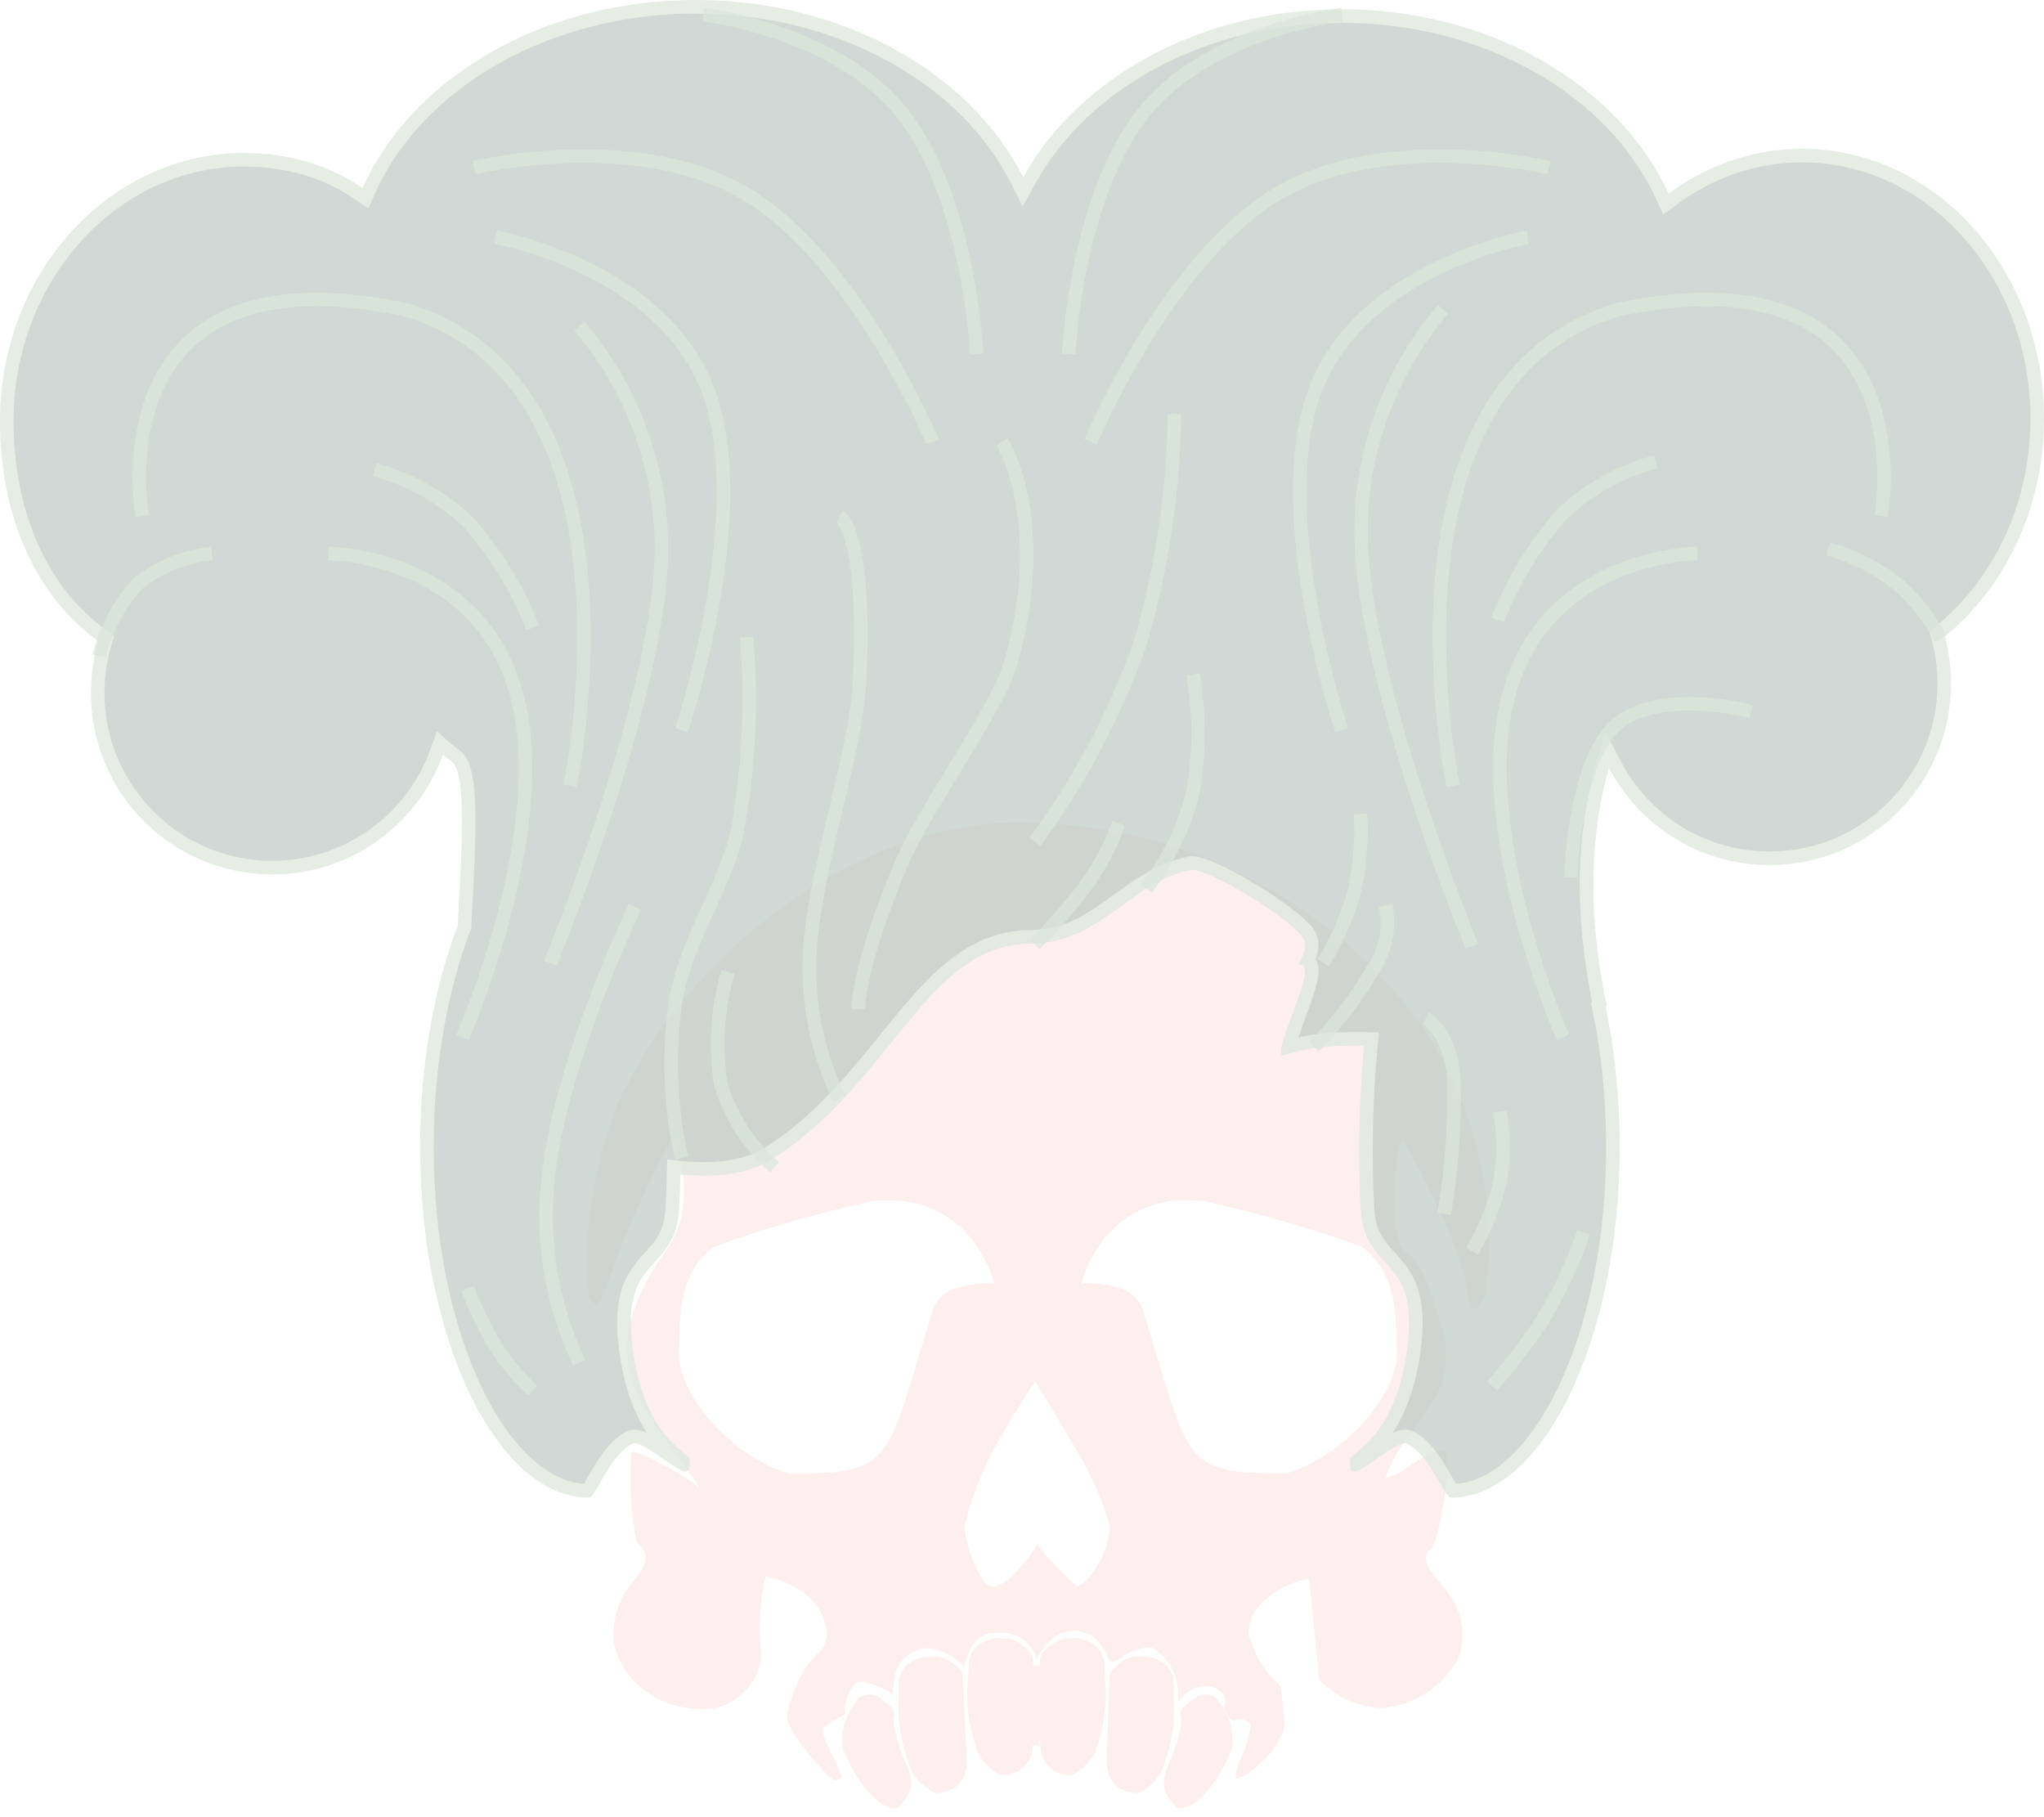 <svg xmlns="http://www.w3.org/2000/svg" width="75.402" height="67.004" viewBox="0 0 75.402 67.004">
  <g id="Component_74_8" data-name="Component 74 – 8" opacity="0.4">
    <path id="Subtraction_218" data-name="Subtraction 218" d="M9.09,35.326H9.083a7.894,7.894,0,0,1-.91-.972c-.384-.47-.833-1.1-.793-1.459a5.6,5.6,0,0,1,.555-1.522,3.257,3.257,0,0,1,.538-.691A.972.972,0,0,0,8.8,29.617a2.111,2.111,0,0,0-1.1-1.391,3.754,3.754,0,0,0-1.111-.432,8.47,8.47,0,0,0-.2,2.5,1.956,1.956,0,0,1-.58,1.755,2.012,2.012,0,0,1-1.635.647A3.479,3.479,0,0,1,2.236,32.1,2.974,2.974,0,0,1,.985,30.229a2.948,2.948,0,0,1,.757-2.276c.39-.521.673-.9.074-1.437a12.393,12.393,0,0,1-.179-3.261.171.171,0,0,1,.118-.036,9.267,9.267,0,0,1,2.411,1.344c-.176-.3-.418-.623-.7-1a19.716,19.716,0,0,1-1.489-2.25,4.1,4.1,0,0,1-.345-3.026,8.347,8.347,0,0,1,1.138-2.293,4.369,4.369,0,0,0,.707-1.408,4.972,4.972,0,0,0-.25-2.785.152.152,0,0,0-.112-.064.108.108,0,0,0-.042.009A37.278,37.278,0,0,0,.6,17.426c-.08.212-.173.319-.275.319-.143,0-.256-.213-.257-.215a11.4,11.4,0,0,1-.048-2.083,16.151,16.151,0,0,1,.29-2.263,16.724,16.724,0,0,1,.81-2.774A17.483,17.483,0,0,1,3.667,6.423,19.777,19.777,0,0,1,7.234,3.107,17.52,17.52,0,0,1,11.448.84,13.056,13.056,0,0,1,15.935,0a10.882,10.882,0,0,1,1.138.059,16.283,16.283,0,0,1,3.389.5,18.869,18.869,0,0,1,6.6,3.144,16.92,16.92,0,0,1,2.751,2.567A14.08,14.08,0,0,1,33.14,17.4c0,.006-.244.549-.439.55-.058,0-.107-.048-.145-.143-.149-1.725-1.333-4.048-2.432-6.09-.011-.019-.022-.029-.034-.029-.067,0-.151.293-.218.765-.15,1.047-.229,3.276.481,3.483a3.319,3.319,0,0,1,.58.949,9.34,9.34,0,0,1,.487,1.4,3.906,3.906,0,0,1,.108,2.438,11.439,11.439,0,0,1-1.186,1.887,4.775,4.775,0,0,0-.886,1.576,3.128,3.128,0,0,0,.94-.48,3.029,3.029,0,0,1,1.1-.534.186.186,0,0,1,.166.077s.116.1.068.2a11.022,11.022,0,0,1-.41,2.958c-.154.429-.289.449-.291.449-.214.418.059.74.4,1.147a3.73,3.73,0,0,1,.7,1.054,2.651,2.651,0,0,1,.044,1.7,3.521,3.521,0,0,1-2.846,1.907,3.2,3.2,0,0,1-1.657-.517,3.814,3.814,0,0,1-.662-.517l-.369-3.726a2.433,2.433,0,0,0-.777.225,3.092,3.092,0,0,0-.982.671A1.623,1.623,0,0,0,24.4,30a1.268,1.268,0,0,1,.126.3,3.531,3.531,0,0,0,1.043,1.534h0a13.32,13.32,0,0,1,.16,1.536,2.975,2.975,0,0,1-.883,1.322,2.214,2.214,0,0,1-.91.585h0a.024.024,0,0,1-.02-.011,2.52,2.52,0,0,1,.246-.861,3.284,3.284,0,0,0,.315-1.157.721.721,0,0,0-.4-.181.334.334,0,0,0-.134.03l-.013.005h0a.225.225,0,0,1-.085.024c-.076,0-.159-.077-.362-.469a.531.531,0,0,0-.016-.517.757.757,0,0,0-.645-.279,1.032,1.032,0,0,0-.889.465c-.042.054-.07.079-.089.079-.034,0-.038-.081-.045-.216a1.94,1.94,0,0,0-.931-1.737.779.779,0,0,0-.185-.022,2.174,2.174,0,0,0-1.01.383,1.081,1.081,0,0,1-.328.159h0c-.054,0-.1-.1-.168-.234a3,3,0,0,0-.188-.343,1.186,1.186,0,0,0-1.055-.577h-.054a1.307,1.307,0,0,0-.964.537,2.5,2.5,0,0,0-.332.532,1.3,1.3,0,0,0-.241-.5,1.361,1.361,0,0,0-1.137-.5,2.577,2.577,0,0,0-.448.042,1.1,1.1,0,0,0-.662.668,2.716,2.716,0,0,0-.18.554,2.1,2.1,0,0,0-1.336-.694,1.164,1.164,0,0,0-.661.21,1.13,1.13,0,0,0-.563.853,3.209,3.209,0,0,0-.07.66,2.644,2.644,0,0,0-1.138-.489.414.414,0,0,0-.265.081,1.445,1.445,0,0,0-.369,1.03.675.675,0,0,1-.009.1s-.07.041-.166.094a4.638,4.638,0,0,0-.629.379c-.078.185.145.646.361,1.092a5.645,5.645,0,0,1,.311.715.062.062,0,0,1-.01.057A.46.46,0,0,1,9.09,35.326ZM16.532,20.62h0c-.006.008-.577.829-1.183,1.9a11.891,11.891,0,0,0-1.428,3.453A4.657,4.657,0,0,0,14.647,28a.424.424,0,0,0,.338.173c.35,0,.771-.418,1.063-.769a7.422,7.422,0,0,0,.555-.769,13.716,13.716,0,0,0,1.426,1.506.114.114,0,0,0,.055.013c.169,0,.468-.3.727-.731a2.98,2.98,0,0,0,.471-1.452,10.9,10.9,0,0,0-1.375-3.056c-.679-1.194-1.368-2.282-1.375-2.293ZM18.495,17a3.723,3.723,0,0,1,1.043.139,1.384,1.384,0,0,1,.922.7c.216.694.4,1.311.564,1.856.6,1.994.926,3.092,1.531,3.668.587.558,1.431.648,3.225.648,1.994-.541,4.328-2.946,4.074-4.759.01-1.606-.2-2.768-1.268-3.6a42.3,42.3,0,0,0-5.155-1.526l-.664-.158a5.433,5.433,0,0,0-.63-.038,3.78,3.78,0,0,0-3.144,1.536,4.629,4.629,0,0,0-.756,1.536h0C18.316,17.006,18.4,17,18.495,17Zm-7.375-3.063a5.437,5.437,0,0,0-.63.038l-.663.158h0A42.3,42.3,0,0,0,4.67,15.661c-1.069.828-1.278,1.989-1.268,3.6-.254,1.813,2.08,4.219,4.074,4.76,1.794,0,2.638-.09,3.225-.648.605-.576.934-1.674,1.531-3.668h0c.163-.545.348-1.162.564-1.855a1.384,1.384,0,0,1,.922-.7A3.722,3.722,0,0,1,14.761,17c.158,0,.258.009.259.009a4.623,4.623,0,0,0-.756-1.536A3.78,3.78,0,0,0,11.119,13.939Z" transform="translate(21.657 30.335)" fill="#f17a7a" opacity="0.3"/>
    <path id="Union_18" data-name="Union 18" d="M-13577.4-2492.035a1.053,1.053,0,0,1-1.166-1.042.368.368,0,0,0-.2-.052.651.651,0,0,0-.086.022,1.059,1.059,0,0,1-1.168,1.072c-.185.014-.846-.644-.859-.828a6.282,6.282,0,0,1-.378-2.522c.085-.9-.021-.951.323-1.367a1.234,1.234,0,0,1,1.047-.3c.446-.082,1.032.528,1.046.712v.288a.462.462,0,0,1,.174,0,.153.153,0,0,1,.086.009v-.3c.014-.184.6-.794,1.046-.712a1.234,1.234,0,0,1,1.047.3c.344.416.238.463.323,1.367a6.308,6.308,0,0,1-.378,2.522,1.9,1.9,0,0,1-.854.828Zm-1.261-1.258.09.171c0-.06-.008-.119-.01-.177A.554.554,0,0,1-13578.665-2493.293Z" transform="translate(13616.948 2557.496)" fill="#f17a7a" opacity="0.3"/>
    <path id="Path_802" data-name="Path 802" d="M.428,4.773A1.237,1.237,0,0,0,1.493,5c.45.05.995-.6.995-.783L2.3,1.591C2.268,1,2.279-.053,1.009,0c-.184,0-.8.7-.8.886a6.312,6.312,0,0,0-.2,2.545C.159,4.327.057,4.382.428,4.773Z" transform="matrix(-0.995, -0.105, 0.105, -0.995, 42.964, 66.238)" fill="#f17a7a" opacity="0.3"/>
    <path id="Path_803" data-name="Path 803" d="M.428.259A1.237,1.237,0,0,1,1.493.036c.45-.05.995.6.995.783L2.3,3.441c-.036.593-.025,1.643-1.3,1.588-.184,0-.8-.7-.8-.886A6.312,6.312,0,0,1,.009,1.6C.159.7.057.65.428.259Z" transform="translate(32.939 61.26) rotate(-7)" fill="#f17a7a" opacity="0.3"/>
    <path id="Path_804" data-name="Path 804" d="M.7.3c.371-.391.535-.287.535-.287.45-.05.908.693.908.877C2,1.288,2,1.209,2.042,2c.051,1,.618,1.628-.525,2.338C1.332,4.335.493,4.14,0,1.8A2.245,2.245,0,0,1,.7.3Z" transform="matrix(0.978, -0.208, 0.208, 0.978, 30.723, 62.764)" fill="#f17a7a" opacity="0.3"/>
    <path id="Path_805" data-name="Path 805" d="M.7,4.036c.371.391.535.287.535.287.45.05.908-.693.908-.877C2,3.047,2,3.125,2.042,2.338,2.093,1.341,2.66.71,1.516,0,1.332,0,.493.194,0,2.531A2.245,2.245,0,0,0,.7,4.036Z" transform="matrix(-0.978, -0.208, 0.208, -0.978, 44.917, 67.004)" fill="#f17a7a" opacity="0.3"/>
    <g id="Union_14" data-name="Union 14" transform="translate(0)" fill="#627e70" opacity="0.75">
      <path d="M 53.59 54.987 C 53.525 54.914 53.409 54.711 53.314 54.544 C 53.029 54.043 52.64 53.358 52.038 53.028 C 51.979 52.996 51.913 52.98 51.841 52.98 C 51.552 52.98 51.156 53.241 50.585 53.638 C 50.384 53.778 50.195 53.91 50.08 53.969 C 50.073 53.973 50.066 53.977 50.059 53.98 C 50.059 53.98 50.059 53.979 50.059 53.979 C 50.059 53.952 50.06 53.925 50.059 53.897 C 50.094 53.862 50.161 53.805 50.218 53.758 C 50.737 53.321 51.818 52.413 52.165 49.724 C 52.433 47.65 51.811 46.964 51.262 46.358 C 50.852 45.906 50.498 45.516 50.445 44.568 C 50.339 42.664 50.382 40.598 50.569 38.591 L 50.594 38.322 L 50.325 38.317 C 50.218 38.315 50.112 38.314 50.007 38.314 C 49.014 38.314 48.219 38.408 47.53 38.608 C 47.598 38.336 47.768 37.876 47.891 37.544 L 47.967 37.337 C 48.355 36.278 48.496 35.759 48.306 35.486 C 48.291 35.464 48.274 35.445 48.255 35.427 C 48.385 35.147 48.534 34.663 48.114 34.241 C 47.172 33.294 44.663 31.83 43.984 31.83 C 43.951 31.83 43.919 31.833 43.89 31.838 C 42.841 32.04 42.032 32.625 41.25 33.191 C 40.28 33.893 39.364 34.556 38.006 34.556 C 35.71 34.556 34.301 36.298 32.669 38.315 C 31.507 39.751 30.191 41.379 28.362 42.537 C 27.76 42.918 26.955 43.112 25.971 43.112 C 25.704 43.112 25.419 43.097 25.124 43.069 L 24.856 43.044 L 24.85 43.313 C 24.841 43.735 24.825 44.157 24.802 44.568 C 24.749 45.516 24.395 45.906 23.986 46.358 C 23.436 46.964 22.814 47.65 23.082 49.724 C 23.429 52.413 24.51 53.321 25.029 53.758 C 25.086 53.805 25.153 53.862 25.188 53.897 C 25.187 53.925 25.188 53.952 25.188 53.979 C 25.188 53.979 25.188 53.98 25.188 53.98 C 25.181 53.977 25.174 53.973 25.167 53.969 C 25.052 53.91 24.863 53.778 24.662 53.638 C 24.091 53.241 23.695 52.98 23.406 52.98 C 23.334 52.98 23.268 52.996 23.211 53.027 C 22.607 53.358 22.218 54.043 21.933 54.544 C 21.838 54.711 21.723 54.914 21.657 54.987 C 20.177 54.956 18.696 53.639 17.585 51.361 C 16.4 48.933 15.748 45.717 15.748 42.304 C 15.748 39.409 16.235 36.542 17.119 34.232 L 17.133 34.196 L 17.135 34.157 L 17.145 33.981 C 17.345 30.381 17.429 28.323 16.809 27.881 C 16.705 27.807 16.602 27.726 16.502 27.64 L 16.227 27.404 L 16.104 27.745 C 15.186 30.29 12.751 32 10.044 32 C 6.493 32 3.604 29.111 3.604 25.56 C 3.604 24.933 3.694 24.314 3.871 23.719 L 3.922 23.548 L 3.777 23.444 C 1.535 21.842 0.25 18.957 0.25 15.531 C 0.25 10.217 4.175 5.894 8.999 5.894 C 10.596 5.894 12.022 6.314 13.236 7.143 L 13.483 7.311 L 13.605 7.038 C 14.48 5.076 16.068 3.392 18.195 2.169 C 20.378 0.913 22.957 0.25 25.655 0.25 C 28.261 0.25 30.769 0.873 32.907 2.052 C 34.987 3.199 36.583 4.791 37.523 6.656 L 37.737 7.081 L 37.965 6.664 C 39.991 2.976 44.518 0.593 49.499 0.593 C 52.129 0.593 54.65 1.242 56.788 2.471 C 58.871 3.667 60.441 5.319 61.327 7.248 L 61.456 7.528 L 61.703 7.345 C 63.122 6.295 64.774 5.739 66.482 5.739 C 71.263 5.739 75.152 10.091 75.152 15.439 C 75.152 16.994 74.815 18.541 74.178 19.911 C 73.562 21.234 72.665 22.4 71.584 23.281 L 71.459 23.384 L 71.501 23.54 C 71.647 24.084 71.722 24.648 71.722 25.217 C 71.722 28.768 68.832 31.657 65.281 31.657 C 62.88 31.657 60.694 30.335 59.576 28.208 L 59.286 27.656 L 59.114 28.255 C 58.368 30.861 58.33 33.728 58.999 37.015 L 58.959 37.063 L 58.984 37.182 C 59.326 38.814 59.5 40.537 59.5 42.304 C 59.5 45.717 58.847 48.933 57.663 51.361 C 56.552 53.639 55.07 54.956 53.59 54.987 Z" stroke="none"/>
      <path d="M 53.714 54.73 C 55.054 54.629 56.403 53.374 57.438 51.252 C 58.606 48.857 59.25 45.68 59.25 42.304 C 59.25 40.554 59.078 38.848 58.739 37.234 L 58.689 36.996 L 58.73 36.946 C 58.078 33.668 58.125 30.801 58.874 28.186 L 59.217 26.987 L 59.797 28.091 C 60.872 30.137 62.973 31.407 65.281 31.407 C 68.695 31.407 71.472 28.63 71.472 25.217 C 71.472 24.67 71.4 24.128 71.26 23.605 L 71.175 23.292 L 71.426 23.088 C 72.478 22.23 73.351 21.095 73.951 19.805 C 74.573 18.468 74.902 16.958 74.902 15.439 C 74.902 10.228 71.125 5.989 66.482 5.989 C 64.828 5.989 63.227 6.528 61.852 7.546 L 61.357 7.912 L 61.1 7.353 C 60.235 5.471 58.701 3.858 56.663 2.687 C 54.563 1.481 52.085 0.843 49.499 0.843 C 44.608 0.843 40.167 3.175 38.184 6.785 L 37.727 7.617 L 37.3 6.769 C 36.383 4.949 34.822 3.393 32.786 2.271 C 30.685 1.112 28.219 0.5 25.655 0.5 C 20.356 0.5 15.605 3.168 13.833 7.14 L 13.589 7.687 L 13.095 7.349 C 11.923 6.549 10.545 6.144 8.999 6.144 C 4.313 6.144 0.5 10.355 0.5 15.531 C 0.5 18.876 1.747 21.686 3.922 23.24 L 4.212 23.448 L 4.11 23.79 C 3.94 24.362 3.854 24.957 3.854 25.56 C 3.854 28.973 6.631 31.75 10.044 31.75 C 12.646 31.75 14.987 30.106 15.869 27.66 L 16.115 26.978 L 16.665 27.45 C 16.759 27.531 16.857 27.607 16.955 27.677 C 17.647 28.172 17.623 29.892 17.394 33.995 L 17.38 34.249 L 17.352 34.322 C 16.479 36.603 15.998 39.438 15.998 42.304 C 15.998 45.68 16.641 48.857 17.809 51.252 C 18.845 53.374 20.193 54.629 21.534 54.73 C 21.588 54.644 21.659 54.52 21.716 54.42 C 22.015 53.894 22.425 53.173 23.092 52.807 C 23.186 52.756 23.292 52.73 23.406 52.73 C 23.549 52.73 23.7 52.772 23.868 52.849 C 23.442 52.2 23.024 51.23 22.834 49.756 C 22.551 47.568 23.215 46.836 23.8 46.19 C 24.194 45.756 24.505 45.414 24.552 44.554 C 24.575 44.146 24.591 43.727 24.6 43.307 L 24.612 42.77 L 25.147 42.821 C 25.435 42.848 25.712 42.862 25.971 42.862 C 26.907 42.862 27.667 42.682 28.228 42.326 C 30.022 41.19 31.325 39.579 32.475 38.158 C 34.077 36.177 35.59 34.306 38.006 34.306 C 39.283 34.306 40.167 33.666 41.103 32.988 C 41.908 32.407 42.739 31.805 43.843 31.593 C 43.888 31.584 43.935 31.58 43.984 31.58 C 44.776 31.58 47.374 33.142 48.291 34.064 C 48.646 34.421 48.728 34.864 48.539 35.386 C 48.756 35.753 48.613 36.301 48.201 37.423 L 48.125 37.63 C 48.056 37.817 47.971 38.047 47.899 38.257 C 48.506 38.126 49.193 38.064 50.007 38.064 C 50.114 38.064 50.221 38.065 50.329 38.067 L 50.868 38.077 L 50.818 38.614 C 50.632 40.609 50.59 42.663 50.695 44.554 C 50.742 45.414 51.053 45.756 51.447 46.19 C 52.032 46.836 52.696 47.568 52.413 49.756 C 52.223 51.23 51.805 52.2 51.379 52.849 C 51.548 52.772 51.698 52.73 51.841 52.73 C 51.955 52.73 52.061 52.756 52.158 52.809 C 52.822 53.173 53.232 53.894 53.531 54.42 C 53.588 54.52 53.659 54.644 53.714 54.73 M 53.538 55.237 C 53.248 55.237 52.825 53.745 51.918 53.247 C 51.643 53.099 50.604 53.979 50.195 54.191 C 49.723 54.437 49.825 54.065 49.807 53.858 C 49.779 53.55 51.473 53.136 51.918 49.692 C 52.362 46.248 50.329 46.987 50.195 44.581 C 50.084 42.565 50.14 40.501 50.32 38.567 C 49.273 38.548 48.27 38.618 47.381 38.916 C 47.055 39.025 47.407 38.138 47.732 37.251 C 48.055 36.371 48.352 35.491 47.937 35.583 C 47.771 35.62 48.469 34.952 47.937 34.417 C 46.964 33.439 44.398 31.995 43.937 32.084 C 41.695 32.516 40.592 34.806 38.006 34.806 C 34.202 34.806 32.853 39.99 28.495 42.749 C 27.595 43.319 26.392 43.441 25.1 43.318 C 25.091 43.74 25.075 44.162 25.052 44.581 C 24.918 46.987 22.885 46.248 23.33 49.692 C 23.774 53.136 25.468 53.55 25.44 53.858 C 25.422 54.065 25.524 54.437 25.052 54.191 C 24.643 53.979 23.604 53.099 23.33 53.247 C 22.422 53.745 21.999 55.237 21.709 55.237 C 18.393 55.237 15.498 49.505 15.498 42.304 C 15.498 39.234 16.024 36.392 16.885 34.143 C 17.046 31.257 17.213 28.476 16.664 28.084 C 16.552 28.004 16.444 27.919 16.339 27.83 C 15.41 30.407 12.942 32.25 10.044 32.25 C 6.349 32.25 3.354 29.255 3.354 25.56 C 3.354 24.896 3.451 24.253 3.631 23.647 C 1.348 22.015 1.874999952633516e-06 19.081 1.874999952633516e-06 15.531 C 1.874999952633516e-06 10.036 4.072 5.644 8.999 5.644 C 10.684 5.644 12.162 6.107 13.377 6.936 C 15.181 2.893 19.997 7.910156227808329e-07 25.655 7.910156227808329e-07 C 31.128 7.910156227808329e-07 35.813 2.707 37.746 6.544 C 39.753 2.89 44.261 0.343 49.499 0.343 C 55.02 0.343 59.729 3.172 61.554 7.144 C 62.966 6.099 64.661 5.489 66.482 5.489 C 71.409 5.489 75.402 9.944 75.402 15.439 C 75.402 18.74 73.961 21.665 71.742 23.475 C 71.892 24.03 71.972 24.614 71.972 25.217 C 71.972 28.912 68.976 31.907 65.281 31.907 C 62.708 31.907 60.474 30.454 59.355 28.324 C 58.743 30.458 58.477 33.279 59.268 37.083 C 59.255 37.099 59.242 37.115 59.228 37.131 C 59.562 38.723 59.75 40.473 59.75 42.304 C 59.75 49.505 56.854 55.237 53.538 55.237 Z" stroke="none" fill="#a6c1a7"/>
    </g>
    <path id="Path_806" data-name="Path 806" d="M0,0A8.081,8.081,0,0,1,3.452,1.926,12.908,12.908,0,0,1,5.832,5.832" transform="translate(13.818 17.326)" fill="none" stroke="#a6c1a7" stroke-width="0.5" opacity="0.75"/>
    <path id="Path_807" data-name="Path 807" d="M5.832,0A8.081,8.081,0,0,0,2.381,1.926,12.908,12.908,0,0,0,0,5.832" transform="translate(55.25 17.031)" fill="none" stroke="#a6c1a7" stroke-width="0.5" opacity="0.75"/>
    <path id="Path_808" data-name="Path 808" d="M.972-2.435A12.624,12.624,0,0,1,3.963,6.709C3.534,12.284-.1,21.066-.1,21.066" transform="translate(20.4 14.465)" fill="none" stroke="#a6c1a7" stroke-width="0.5" opacity="0.75"/>
    <path id="Path_809" data-name="Path 809" d="M2.932-2.435A12.624,12.624,0,0,0-.059,6.709C.37,12.284,4,21.066,4,21.066" transform="translate(50.302 13.843)" fill="none" stroke="#a6c1a7" stroke-width="0.5" opacity="0.75"/>
    <path id="Path_810" data-name="Path 810" d="M0,0S5.461.016,6.919,5.076,4.954,17.852,4.954,17.852" transform="translate(12.104 20.414)" fill="none" stroke="#a6c1a7" stroke-width="0.5" opacity="0.75"/>
    <path id="Path_811" data-name="Path 811" d="M7.281,0S1.82.016.362,5.076,2.327,17.852,2.327,17.852" transform="translate(55.332 20.414)" fill="none" stroke="#a6c1a7" stroke-width="0.5" opacity="0.75"/>
    <path id="Path_812" data-name="Path 812" d="M-.251,0S-2.9,5.483-3.414,9.686a12.646,12.646,0,0,0,1.105,7.126" transform="translate(23.676 33.451)" fill="none" stroke="#a6c1a7" stroke-width="0.5" opacity="0.75"/>
    <path id="Path_813" data-name="Path 813" d="M1.655,0a26.709,26.709,0,0,1-.273,6.731C1.12,8.82-.57,11.045-.968,13.439a16.336,16.336,0,0,0,.222,5.774" transform="translate(25.887 23.502)" fill="none" stroke="#a6c1a7" stroke-width="0.5" opacity="0.75"/>
    <path id="Path_814" data-name="Path 814" d="M-.785,0a9.47,9.47,0,0,0-.271,4.122A6.507,6.507,0,0,0,.931,7.2" transform="translate(27.641 35.853)" fill="none" stroke="#a6c1a7" stroke-width="0.5" opacity="0.75"/>
    <path id="Path_815" data-name="Path 815" d="M0,0A13.164,13.164,0,0,0,1.047,2.156,8.648,8.648,0,0,0,2.4,3.774" transform="translate(17.249 47.518)" fill="none" stroke="#a6c1a7" stroke-width="0.5" opacity="0.75"/>
    <path id="Path_816" data-name="Path 816" d="M.875,0s1,.532.74,6.021C1.5,8.546.237,12.076-.154,15.293a11.022,11.022,0,0,0,1.029,6.2" transform="translate(30.098 19.042)" fill="none" stroke="#a6c1a7" stroke-width="0.5" opacity="0.75"/>
    <path id="Path_817" data-name="Path 817" d="M5.309.02s1.8,2.844.342,8.076C5.148,9.9,2.5,13.428,1.592,15.573-.018,19.365,0,20.941,0,20.941" transform="translate(31.658 16.284)" fill="none" stroke="#a6c1a7" stroke-width="0.5" opacity="0.75"/>
    <path id="Path_818" data-name="Path 818" d="M5.146,0A31.2,31.2,0,0,1,3.875,8.471,27.874,27.874,0,0,1,0,15.782" transform="translate(38.178 15.268)" fill="none" stroke="#a6c1a7" stroke-width="0.5" opacity="0.75"/>
    <path id="Path_819" data-name="Path 819" d="M3.088,0A8.866,8.866,0,0,1,1.995,2.134,19.782,19.782,0,0,1,0,4.46c.027-.027,0,0,0,0" transform="translate(38.178 30.363)" fill="none" stroke="#a6c1a7" stroke-width="0.5" opacity="0.75"/>
    <path id="Path_820" data-name="Path 820" d="M1.715,0a13,13,0,0,1,0,4.333A9.631,9.631,0,0,1,0,7.891" transform="translate(42.295 24.874)" fill="none" stroke="#a6c1a7" stroke-width="0.5" opacity="0.75"/>
    <path id="Path_821" data-name="Path 821" d="M1.372,0A10.293,10.293,0,0,1,1.144,2.86,10.232,10.232,0,0,1,0,5.487" transform="translate(48.814 30.022)" fill="none" stroke="#a6c1a7" stroke-width="0.5" opacity="0.75"/>
    <path id="Path_822" data-name="Path 822" d="M2.641,2.836a3.1,3.1,0,0,1-.513,2.435A13.423,13.423,0,0,1,0,8.039" transform="translate(48.471 30.559)" fill="none" stroke="#a6c1a7" stroke-width="0.5" opacity="0.75"/>
    <path id="Path_796" data-name="Path 796" d="M0,0S.873.392,1.045,2.193A26.162,26.162,0,0,1,.686,7.2" transform="translate(52.588 37.568)" fill="none" stroke="#a6c1a7" stroke-width="0.5" opacity="0.75"/>
    <path id="Path_797" data-name="Path 797" d="M1.029,0a7.666,7.666,0,0,1,0,2.608A9,9,0,0,1,0,5.146" transform="translate(54.303 40.999)" fill="none" stroke="#a6c1a7" stroke-width="0.5" opacity="0.75"/>
    <path id="Path_798" data-name="Path 798" d="M.155,5.668A25.094,25.094,0,0,0,1.992,3.275,17.241,17.241,0,0,0,3.532,0" transform="translate(54.887 45.459)" fill="none" stroke="#a6c1a7" stroke-width="0.5" opacity="0.75"/>
    <path id="Path_823" data-name="Path 823" d="M7.271-.555S4.176-1.4,2.461-.2.623,5.568.623,5.568" transform="translate(57.324 26.801)" fill="none" stroke="#a6c1a7" stroke-width="0.5" opacity="0.75"/>
    <path id="Path_833" data-name="Path 833" d="M-.245,3.786A6.066,6.066,0,0,1,1.189,1.1,5.364,5.364,0,0,1,3.913,0" transform="translate(3.906 20.414)" fill="none" stroke="#a6c1a7" stroke-width="0.5" opacity="0.75"/>
    <path id="Path_824" data-name="Path 824" d="M-.2-15.308s-1.84-10.061,9.751-7.61c9.16,2.8,6.031,17.56,6.031,17.56" transform="translate(5.446 34.349)" fill="none" stroke="#a6c1a7" stroke-width="0.5" opacity="0.75"/>
    <path id="Path_825" data-name="Path 825" d="M0,0S6.122,1.094,7.838,5.64s-.976,12.543-.976,12.543" transform="translate(18.279 8.749)" fill="none" stroke="#a6c1a7" stroke-width="0.5" opacity="0.75"/>
    <path id="Path_826" data-name="Path 826" d="M-2.312-1.29S3.783-2.752,7.815-.264s6.792,9.086,6.792,9.086" transform="translate(19.797 7.475)" fill="none" stroke="#a6c1a7" stroke-width="0.5" opacity="0.75"/>
    <path id="Path_827" data-name="Path 827" d="M-1.916-1.427s5.033.587,7.435,3.76,2.649,8.759,2.649,8.759" transform="translate(27.86 1.967)" fill="none" stroke="#a6c1a7" stroke-width="0.5" opacity="0.75"/>
    <path id="Path_829" data-name="Path 829" d="M15.986-15.308s1.84-10.061-9.751-7.61C-2.925-20.117.2-5.358.2-5.358" transform="translate(53.408 34.349)" fill="none" stroke="#a6c1a7" stroke-width="0.5" opacity="0.75"/>
    <path id="Path_830" data-name="Path 830" d="M8.41,0S2.287,1.094.572,5.64s.976,12.543.976,12.543" transform="translate(47.947 8.749)" fill="none" stroke="#a6c1a7" stroke-width="0.5" opacity="0.75"/>
    <path id="Path_831" data-name="Path 831" d="M14.606-1.29S8.511-2.752,4.48-.264-2.312,8.822-2.312,8.822" transform="translate(42.543 7.475)" fill="none" stroke="#a6c1a7" stroke-width="0.5" opacity="0.75"/>
    <path id="Path_832" data-name="Path 832" d="M8.168-1.427S3.135-.84.733,2.333s-2.649,8.759-2.649,8.759" transform="translate(41.341 1.967)" fill="none" stroke="#a6c1a7" stroke-width="0.5" opacity="0.75"/>
    <path id="Path_828" data-name="Path 828" d="M4.139,3.32a6.922,6.922,0,0,0-1.5-1.948A7.3,7.3,0,0,0,0,0" transform="translate(67.443 20.242)" fill="none" stroke="#a6c1a7" stroke-width="0.5" opacity="0.75"/>
  </g>
</svg>
